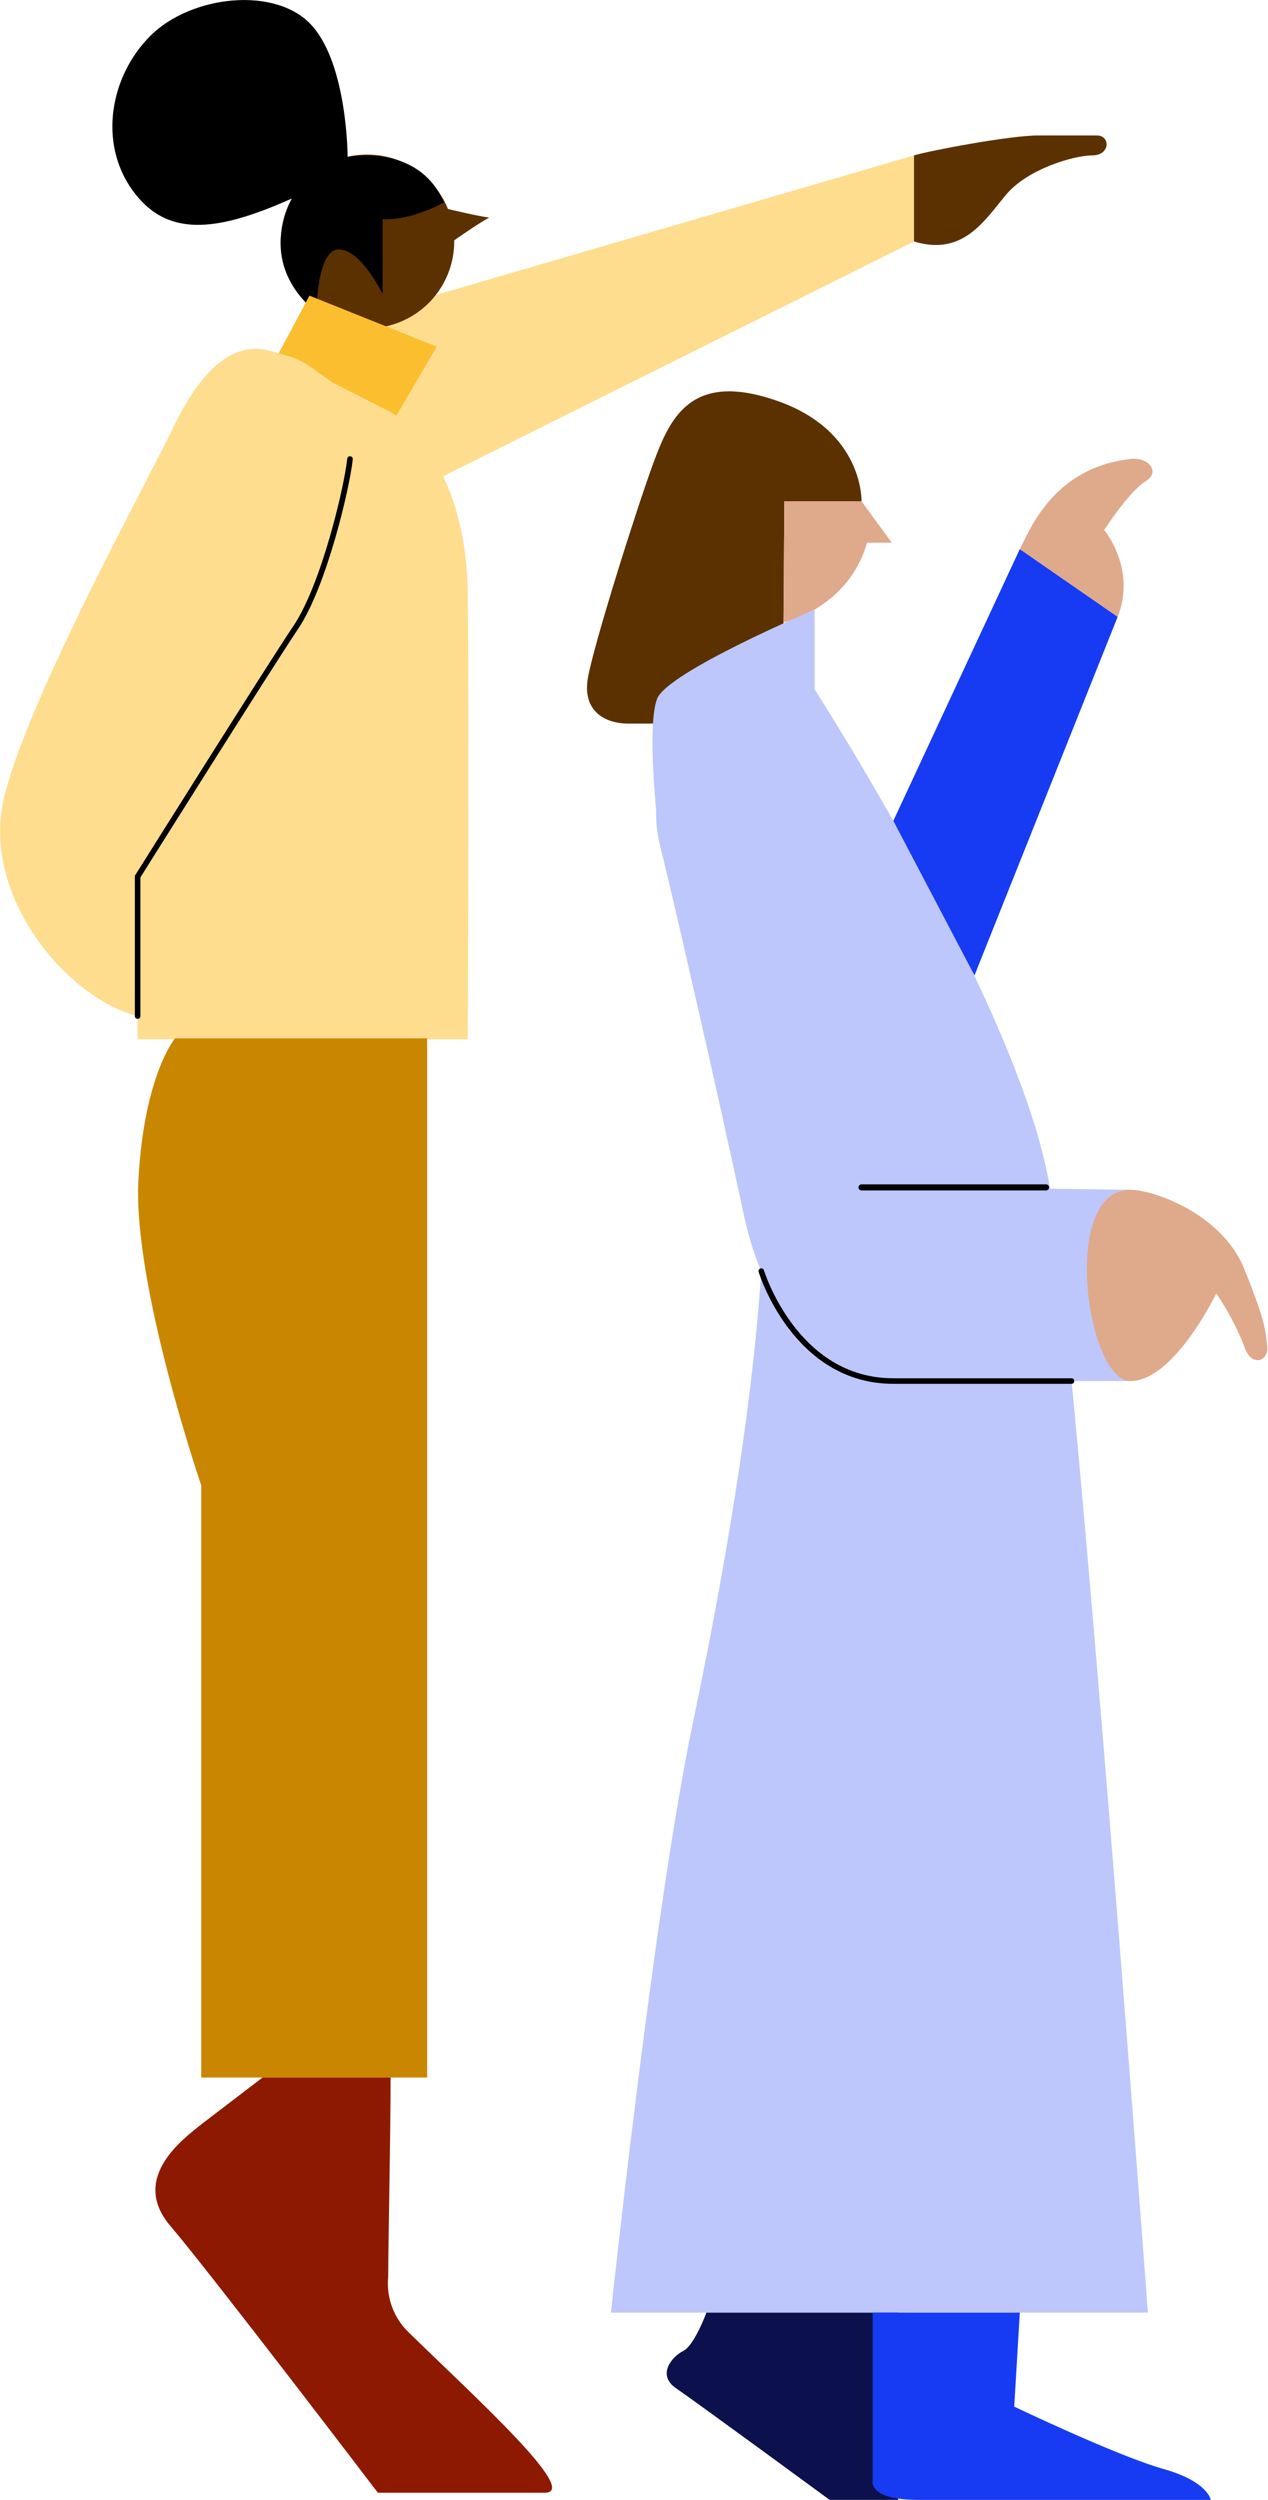 <svg width="381" height="751" viewBox="0 0 381 751" fill="none" xmlns="http://www.w3.org/2000/svg">
<path fill-rule="evenodd" clip-rule="evenodd" d="M130.267 88.818L274.636 46.683V72.538L118.077 150.583L94.414 92.887L130.267 88.818Z" fill="#FEDD8E"/>
<path fill-rule="evenodd" clip-rule="evenodd" d="M110.188 46.444C115.351 46.396 120.412 47.886 124.727 50.725C129.043 53.563 132.42 57.622 134.428 62.385C136.437 67.149 136.987 72.403 136.009 77.481C135.031 82.558 132.569 87.23 128.935 90.904C125.301 94.577 120.659 97.086 115.599 98.113C110.539 99.139 105.288 98.637 100.513 96.669C95.739 94.701 91.656 91.357 88.782 87.06C85.909 82.764 84.374 77.71 84.374 72.538C84.343 69.123 84.987 65.735 86.27 62.571C87.553 59.406 89.45 56.527 91.85 54.101C94.25 51.675 97.107 49.749 100.254 48.434C103.402 47.12 106.778 46.444 110.188 46.444Z" fill="#5B3100"/>
<path fill-rule="evenodd" clip-rule="evenodd" d="M133.375 60.808C133.375 60.808 123.814 66.314 114.97 65.835V88.339C114.97 88.339 108.516 74.932 101.824 74.932C95.131 74.932 95.131 93.606 95.131 93.606C95.131 93.606 76.966 81.636 87.722 59.611C64.297 70.144 49.717 71.102 39.678 56.977C29.639 42.853 32.986 22.982 45.176 10.773C57.366 -1.436 82.941 -4.309 93.697 7.661C104.453 19.631 104.453 47.162 104.453 47.162C104.453 47.162 125.726 42.853 133.375 60.808Z" fill="black"/>
<path fill-rule="evenodd" clip-rule="evenodd" d="M134.33 62.723C134.33 62.723 143.174 64.877 146.998 65.356C143.413 67.272 136.003 72.538 136.003 72.538L134.33 62.723Z" fill="#5B3100"/>
<path fill-rule="evenodd" clip-rule="evenodd" d="M92.98 88.818L83.658 106.294C94.533 114.124 106.438 120.408 119.033 124.967L131.223 104.139L92.98 88.818Z" fill="#FBBE2E"/>
<path fill-rule="evenodd" clip-rule="evenodd" d="M80.79 105.336C70.273 102.464 60.473 110.843 52.108 128.319C43.742 145.795 9.323 208.039 1.435 238.683C-6.453 269.326 20.796 300.209 41.352 305.236V264.538C41.352 264.538 76.01 208.518 89.634 187.211C103.258 165.905 111.146 123.052 99.912 114.912C88.678 106.773 90.112 107.97 80.79 105.336Z" fill="#FEDD8E"/>
<path fill-rule="evenodd" clip-rule="evenodd" d="M117.36 123.77C117.36 123.77 140.067 136.698 140.545 178.354C141.023 220.009 140.545 312.179 140.545 312.179H41.352V263.58L99.912 114.912L117.36 123.77Z" fill="#FEDD8E"/>
<path fill-rule="evenodd" clip-rule="evenodd" d="M52.584 311.939C52.584 311.939 43.262 322.951 41.589 354.552C39.916 386.153 60.472 446.243 60.472 446.243V624.117H128.354V311.939H52.584Z" fill="#C98600"/>
<path fill-rule="evenodd" clip-rule="evenodd" d="M274.635 46.683C279.415 45.247 303.317 40.698 311.922 40.698H329.61C333.673 40.698 333.673 46.683 328.176 46.683C322.678 46.683 308.815 50.753 302.361 58.414C295.908 66.075 289.454 77.087 274.635 72.538V46.683Z" fill="#5B3100"/>
<path fill-rule="evenodd" clip-rule="evenodd" d="M78.877 624.118L60.712 638.003C55.692 642.073 38.722 654.043 51.151 668.646C63.58 683.25 113.535 748.845 113.535 748.845H163.73C174.486 748.845 142.457 719.878 122.857 700.726C120.616 698.591 118.891 695.971 117.814 693.067C116.737 690.163 116.337 687.051 116.643 683.968C116.643 674.871 117.36 641.594 117.36 624.118H78.877Z" fill="#8D1A00"/>
<path d="M41.352 263.341C41.352 263.341 80.551 200.857 88.917 188.408C97.283 175.959 104.214 146.753 105.17 137.895" stroke="black" stroke-width="1.67" stroke-linecap="round" stroke-linejoin="round"/>
<path d="M41.352 263.341V305.236" stroke="black" stroke-width="1.67" stroke-linecap="round" stroke-linejoin="round"/>
<path fill-rule="evenodd" clip-rule="evenodd" d="M235.675 150.583H258.86C258.86 150.583 259.577 129.516 233.523 120.419C207.47 111.321 201.256 125.685 196.236 139.331C191.217 152.977 178.31 193.915 176.636 203.73C174.963 213.546 181.656 217.376 188.827 217.376H235.197L235.675 150.583Z" fill="#5B3100"/>
<path fill-rule="evenodd" clip-rule="evenodd" d="M235.436 186.972C235.436 186.972 254.796 182.902 260.533 163.032H267.942L258.86 150.583H235.675L235.436 186.972Z" fill="#DFA98B"/>
<path fill-rule="evenodd" clip-rule="evenodd" d="M217.747 224.079C228.742 223.6 244.996 230.543 251.689 250.174C258.381 269.805 283.239 356.707 283.239 356.707L339.648 357.425V414.882H267.942C252.167 414.882 231.133 400.757 223.484 364.847C215.835 328.937 201.255 265.495 198.387 254.244C195.519 242.992 195.997 225.276 217.747 224.079Z" fill="#BDC7FB"/>
<path fill-rule="evenodd" clip-rule="evenodd" d="M244.758 183.142V207.082C244.758 207.082 307.142 303.8 315.508 357.186C323.874 410.572 344.908 694.741 344.908 694.741H183.568C183.568 694.741 196.476 573.365 208.188 517.584C219.9 461.804 234.241 379.211 228.265 329.176C224.933 299.375 214.345 270.849 197.432 246.104C197.432 246.104 194.324 218.094 197.432 209.954C200.539 201.815 244.758 183.142 244.758 183.142Z" fill="#BDC7FB"/>
<path d="M314.312 356.707H258.859" stroke="black" stroke-width="1.82" stroke-linecap="round" stroke-linejoin="round"/>
<path fill-rule="evenodd" clip-rule="evenodd" d="M339.649 357.425C346.58 357.425 367.136 364.607 373.829 381.126C380.521 397.645 380.282 400.039 380.76 404.587C381.238 409.136 375.741 410.812 373.829 404.348C371.63 398.788 368.824 393.489 365.463 388.547C365.463 388.547 352.795 414.881 339.649 414.881C326.503 414.881 318.376 357.425 339.649 357.425Z" fill="#DFA98B"/>
<path fill-rule="evenodd" clip-rule="evenodd" d="M268.422 246.583L306.426 164.947L335.826 185.296L292.802 293.026L268.422 246.583Z" fill="#163BF3"/>
<path fill-rule="evenodd" clip-rule="evenodd" d="M306.426 164.947C309.294 159.68 316.226 140.528 339.65 137.895C344.908 137.177 348.972 141.725 344.191 144.598C339.411 147.471 331.762 159.202 331.762 159.202C331.762 159.202 341.562 170.932 335.825 185.296L306.426 164.947Z" fill="#DFA98B"/>
<path fill-rule="evenodd" clip-rule="evenodd" d="M212.252 694.741C212.252 694.741 208.666 704.556 205.32 706.232C201.974 707.908 197.193 713.414 203.169 717.484C209.144 721.554 249.3 751 249.3 751H269.856V694.741H212.252Z" fill="#0C114D"/>
<path fill-rule="evenodd" clip-rule="evenodd" d="M262.207 694.741V745.254C262.207 745.254 260.773 751 275.831 751H363.791C363.791 751 363.074 745.494 349.449 741.663C335.825 737.833 304.752 722.99 304.752 722.99L306.426 694.741H262.207Z" fill="#163BF3"/>
<path d="M228.744 381.844C228.744 381.844 238.783 414.881 268.422 414.881H321.962" stroke="black" stroke-width="1.67" stroke-linecap="round" stroke-linejoin="round"/>
</svg>
